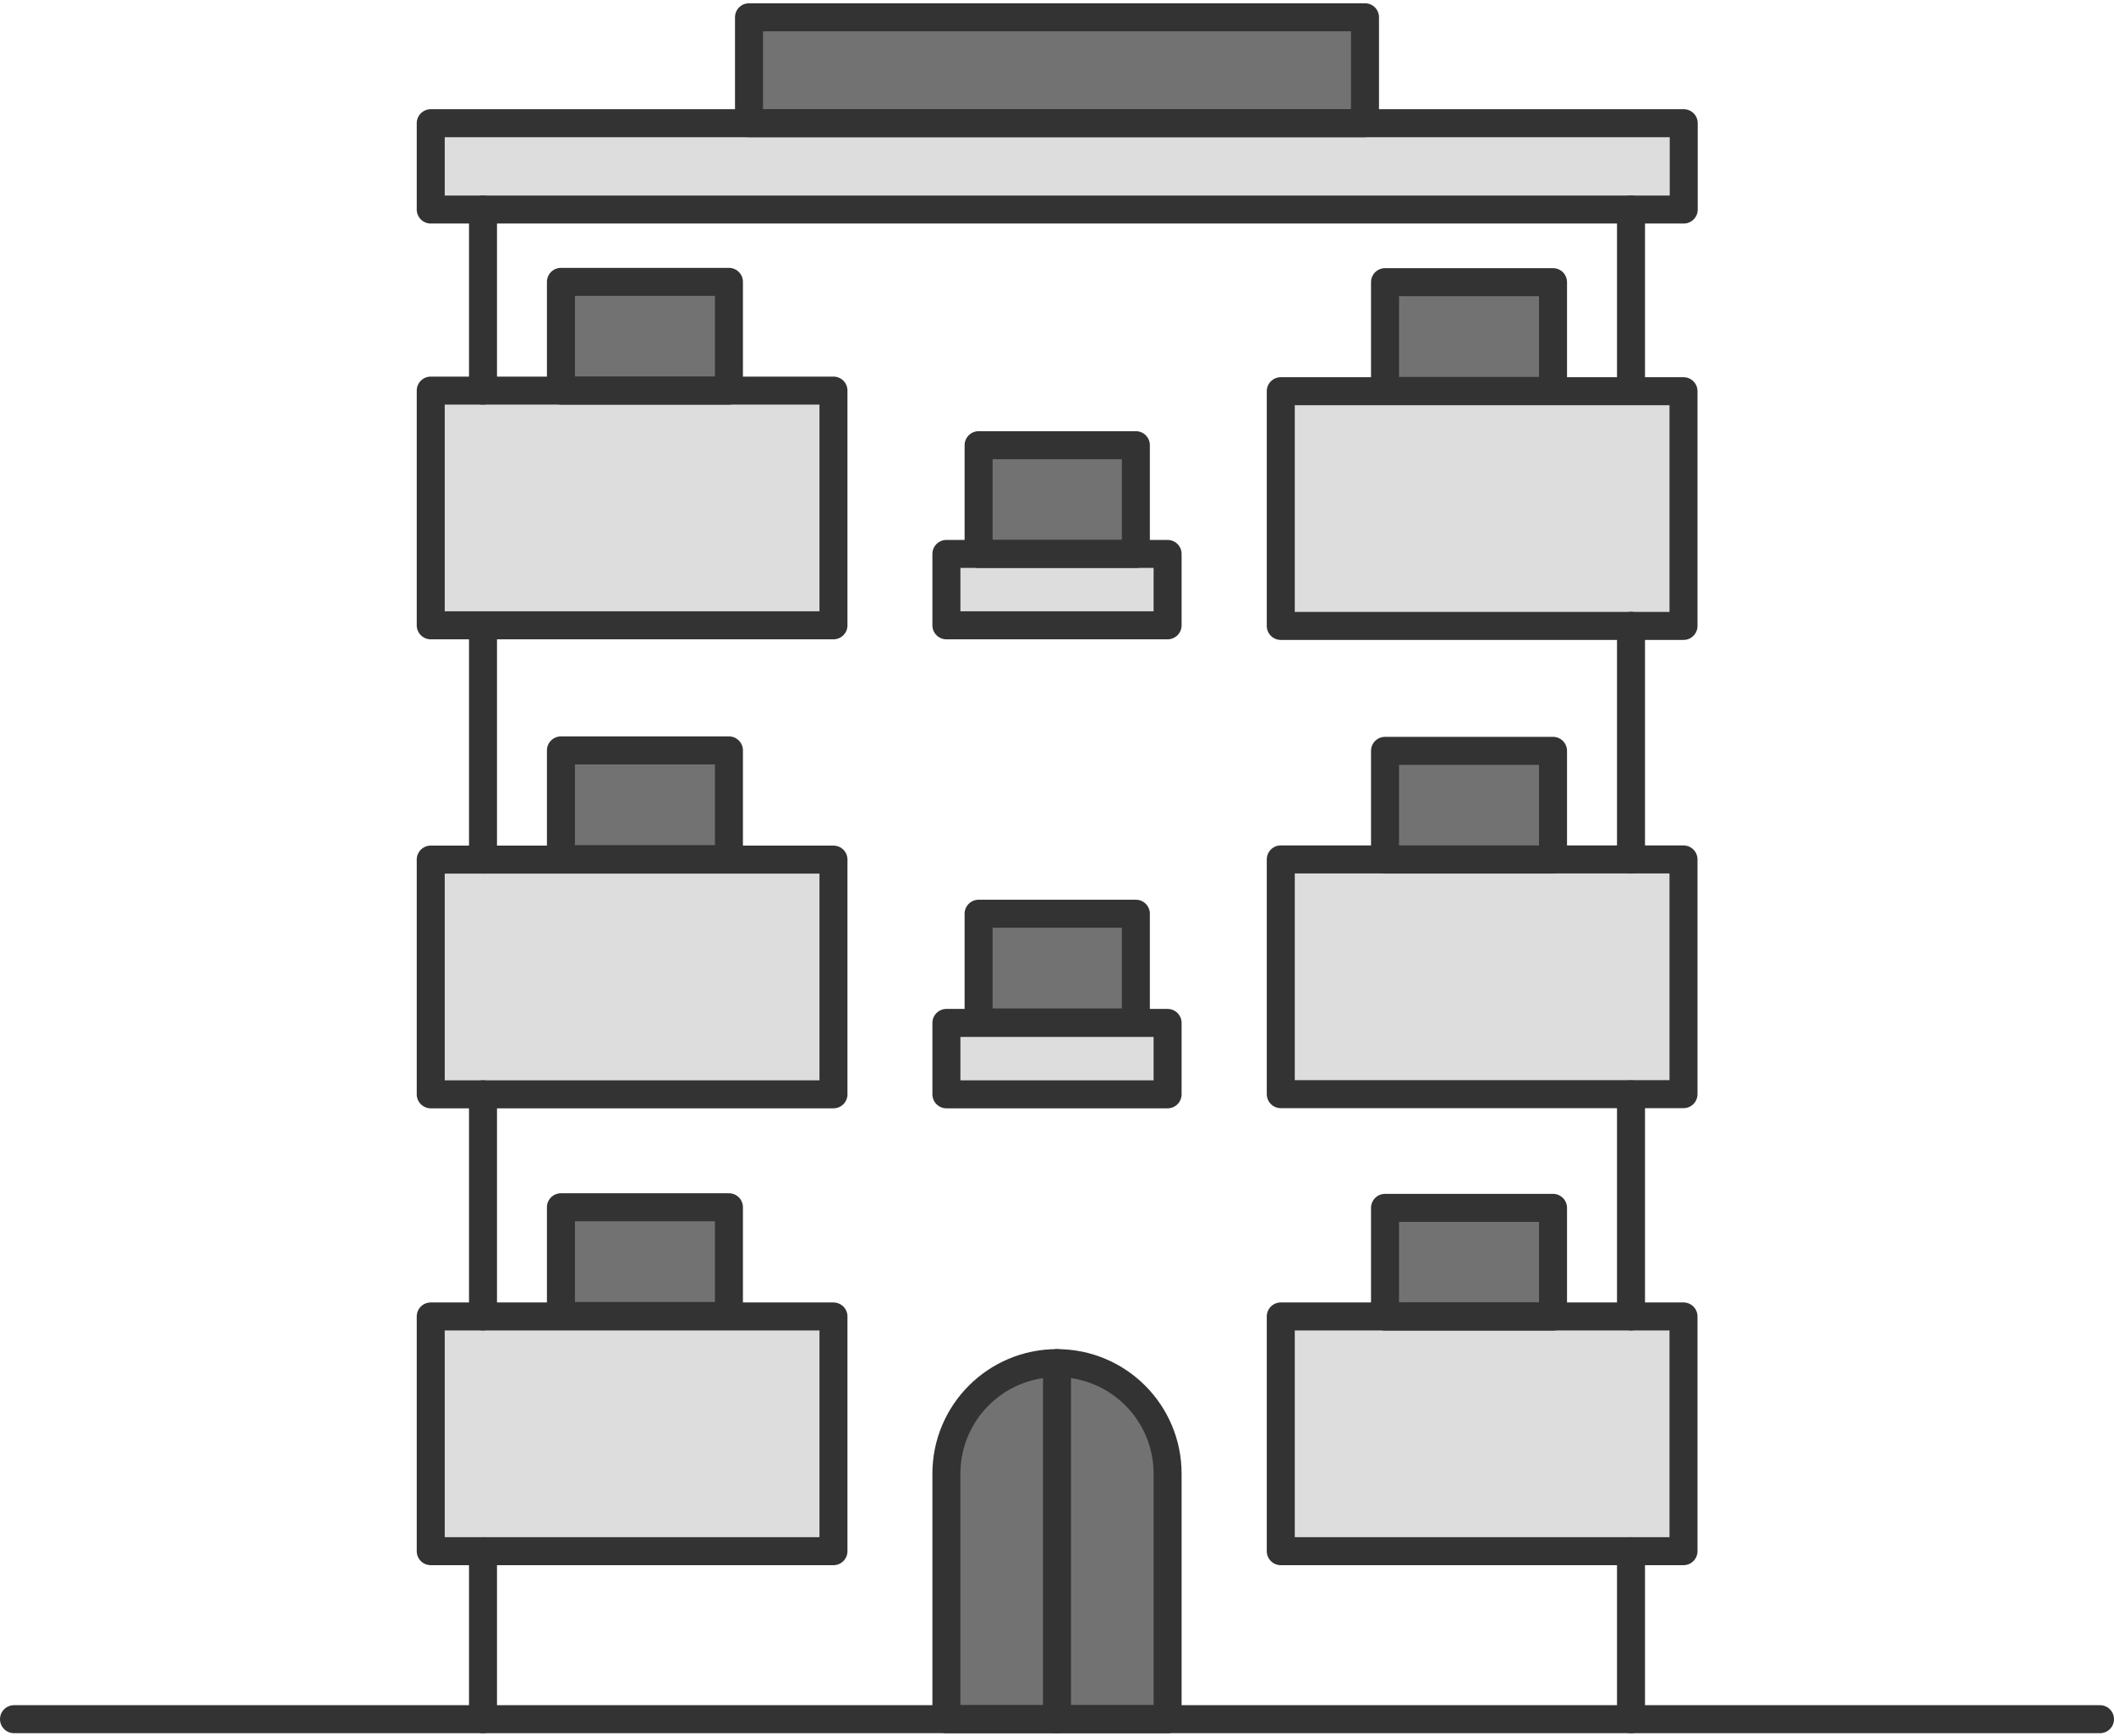 <svg width="453" height="372" viewBox="0 0 453 372" fill="none" xmlns="http://www.w3.org/2000/svg">
<path d="M240.9 97.9H212.2V116.2H240.9V97.9Z" fill="#727272"/>
<path d="M240.9 198.3H212.2V216.6H240.9V198.3Z" fill="#727272"/>
<path d="M247.7 121.2H243.3H209.7H205.3V131.6H247.7V121.2Z" fill="#DDDDDD"/>
<path d="M209.7 221.7H205.3V232H247.7V221.7H243.3H209.7Z" fill="#DDDDDD"/>
<path d="M176 186.7H156.3H120.3H94.8V232H176V186.7Z" fill="#DDDDDD"/>
<path d="M153.8 163.3H122.8V181.6H153.8V163.3Z" fill="#727272"/>
<path d="M153.8 62.9H122.8V81.2H153.8V62.9Z" fill="#727272"/>
<path d="M176 284.6H156.3H120.3H94.8V329.9H176V284.6Z" fill="#DDDDDD"/>
<path d="M176 86.2H156.3H120.3H94.8V131.6H176V86.2Z" fill="#DDDDDD"/>
<path d="M290 6.2H163V23.9H290V6.2Z" fill="#727272"/>
<path d="M358.3 28.9H292.5H160.5H94.8V42.4H358.3V28.9Z" fill="#DDDDDD"/>
<path d="M153.8 261.2H122.8V279.5H153.8V261.2Z" fill="#727272"/>
<path d="M296.7 284.6H277V329.9H358.3V284.6H332.8H296.7Z" fill="#DDDDDD"/>
<path d="M229 294.7V365.9H247.7V315.8C247.7 304.9 239.5 296 229 294.7Z" fill="#727272"/>
<path d="M330.2 261.2H299.2V279.5H330.2V261.2Z" fill="#727272"/>
<path d="M205.3 315.8V365.9H224V294.7C213.5 296 205.3 304.9 205.3 315.8Z" fill="#727272"/>
<path d="M296.7 186.7H277V232H358.3V186.7H332.8H296.7Z" fill="#DDDDDD"/>
<path d="M330.2 62.9H299.2V81.2H330.2V62.9Z" fill="#727272"/>
<path d="M296.7 86.2H277V131.6H358.3V86.2H332.8H296.7Z" fill="#DDDDDD"/>
<path d="M330.2 163.3H299.2V181.6H330.2V163.3Z" fill="#727272"/>
<path d="M243.4 95.4H209.7V118.7H243.4V95.4Z" stroke="#333333" stroke-width="6" stroke-miterlimit="10" stroke-linecap="round" stroke-linejoin="round"/>
<path d="M250.2 118.7H202.8V134H250.2V118.7Z" stroke="#333333" stroke-width="6" stroke-miterlimit="10" stroke-linecap="round" stroke-linejoin="round"/>
<path d="M243.4 195.8H209.7V219.1H243.4V195.8Z" stroke="#333333" stroke-width="6" stroke-miterlimit="10" stroke-linecap="round" stroke-linejoin="round"/>
<path d="M250.2 219.2H202.8V234.5H250.2V219.2Z" stroke="#333333" stroke-width="6" stroke-miterlimit="10" stroke-linecap="round" stroke-linejoin="round"/>
<path d="M226.5 292.1C213.4 292.1 202.8 302.7 202.8 315.8V368.4H250.2V315.8C250.2 302.7 239.6 292.1 226.5 292.1Z" stroke="#333333" stroke-width="6" stroke-miterlimit="10" stroke-linecap="round" stroke-linejoin="round"/>
<path d="M226.5 292.1V368.4" stroke="#333333" stroke-width="6" stroke-miterlimit="10" stroke-linecap="round" stroke-linejoin="round"/>
<path d="M103.5 332.4V368.4" stroke="#333333" stroke-width="6" stroke-miterlimit="10" stroke-linecap="round" stroke-linejoin="round"/>
<path d="M103.5 234.5V282.1" stroke="#333333" stroke-width="6" stroke-miterlimit="10" stroke-linecap="round" stroke-linejoin="round"/>
<path d="M103.5 134.1V184.2" stroke="#333333" stroke-width="6" stroke-miterlimit="10" stroke-linecap="round" stroke-linejoin="round"/>
<path d="M103.5 44.9V83.7" stroke="#333333" stroke-width="6" stroke-miterlimit="10" stroke-linecap="round" stroke-linejoin="round"/>
<path d="M349.5 332.4V368.4" stroke="#333333" stroke-width="6" stroke-miterlimit="10" stroke-linecap="round" stroke-linejoin="round"/>
<path d="M349.5 234.5V282.1" stroke="#333333" stroke-width="6" stroke-miterlimit="10" stroke-linecap="round" stroke-linejoin="round"/>
<path d="M349.5 134.1V184.2" stroke="#333333" stroke-width="6" stroke-miterlimit="10" stroke-linecap="round" stroke-linejoin="round"/>
<path d="M349.5 44.9V83.7" stroke="#333333" stroke-width="6" stroke-miterlimit="10" stroke-linecap="round" stroke-linejoin="round"/>
<path d="M360.8 26.4H92.3V44.9H360.8V26.4Z" stroke="#333333" stroke-width="6" stroke-miterlimit="10" stroke-linecap="round" stroke-linejoin="round"/>
<path d="M292.5 3.7H160.5V26.4H292.5V3.7Z" stroke="#333333" stroke-width="6" stroke-miterlimit="10" stroke-linecap="round" stroke-linejoin="round"/>
<path d="M3 368.4H450" stroke="#333333" stroke-width="6" stroke-miterlimit="10" stroke-linecap="round" stroke-linejoin="round"/>
<path d="M178.6 83.7H92.3V134H178.6V83.7Z" stroke="#333333" stroke-width="6" stroke-miterlimit="10" stroke-linecap="round" stroke-linejoin="round"/>
<path d="M156.2 60.4H120.2V83.7H156.2V60.4Z" stroke="#333333" stroke-width="6" stroke-miterlimit="10" stroke-linecap="round" stroke-linejoin="round"/>
<path d="M274.45 134.13L360.75 134.13L360.75 83.83L274.45 83.83L274.45 134.13Z" stroke="#333333" stroke-width="6" stroke-miterlimit="10" stroke-linecap="round" stroke-linejoin="round"/>
<path d="M296.791 83.763L332.791 83.763L332.791 60.463L296.791 60.463L296.791 83.763Z" stroke="#333333" stroke-width="6" stroke-miterlimit="10" stroke-linecap="round" stroke-linejoin="round"/>
<path d="M178.6 184.2H92.3V234.5H178.6V184.2Z" stroke="#333333" stroke-width="6" stroke-miterlimit="10" stroke-linecap="round" stroke-linejoin="round"/>
<path d="M156.2 160.8H120.2V184.1H156.2V160.8Z" stroke="#333333" stroke-width="6" stroke-miterlimit="10" stroke-linecap="round" stroke-linejoin="round"/>
<path d="M274.45 234.464L360.75 234.464L360.75 184.164L274.45 184.164L274.45 234.464Z" stroke="#333333" stroke-width="6" stroke-miterlimit="10" stroke-linecap="round" stroke-linejoin="round"/>
<path d="M296.791 184.197L332.791 184.197L332.791 160.897L296.791 160.897L296.791 184.197Z" stroke="#333333" stroke-width="6" stroke-miterlimit="10" stroke-linecap="round" stroke-linejoin="round"/>
<path d="M178.6 282.1H92.3V332.4H178.6V282.1Z" stroke="#333333" stroke-width="6" stroke-miterlimit="10" stroke-linecap="round" stroke-linejoin="round"/>
<path d="M156.2 258.7H120.2V282H156.2V258.7Z" stroke="#333333" stroke-width="6" stroke-miterlimit="10" stroke-linecap="round" stroke-linejoin="round"/>
<path d="M274.45 332.397L360.75 332.397L360.75 282.097L274.45 282.097L274.45 332.397Z" stroke="#333333" stroke-width="6" stroke-miterlimit="10" stroke-linecap="round" stroke-linejoin="round"/>
<path d="M296.791 282.13L332.791 282.13L332.791 258.83L296.791 258.83L296.791 282.13Z" stroke="#333333" stroke-width="6" stroke-miterlimit="10" stroke-linecap="round" stroke-linejoin="round"/>
</svg>
